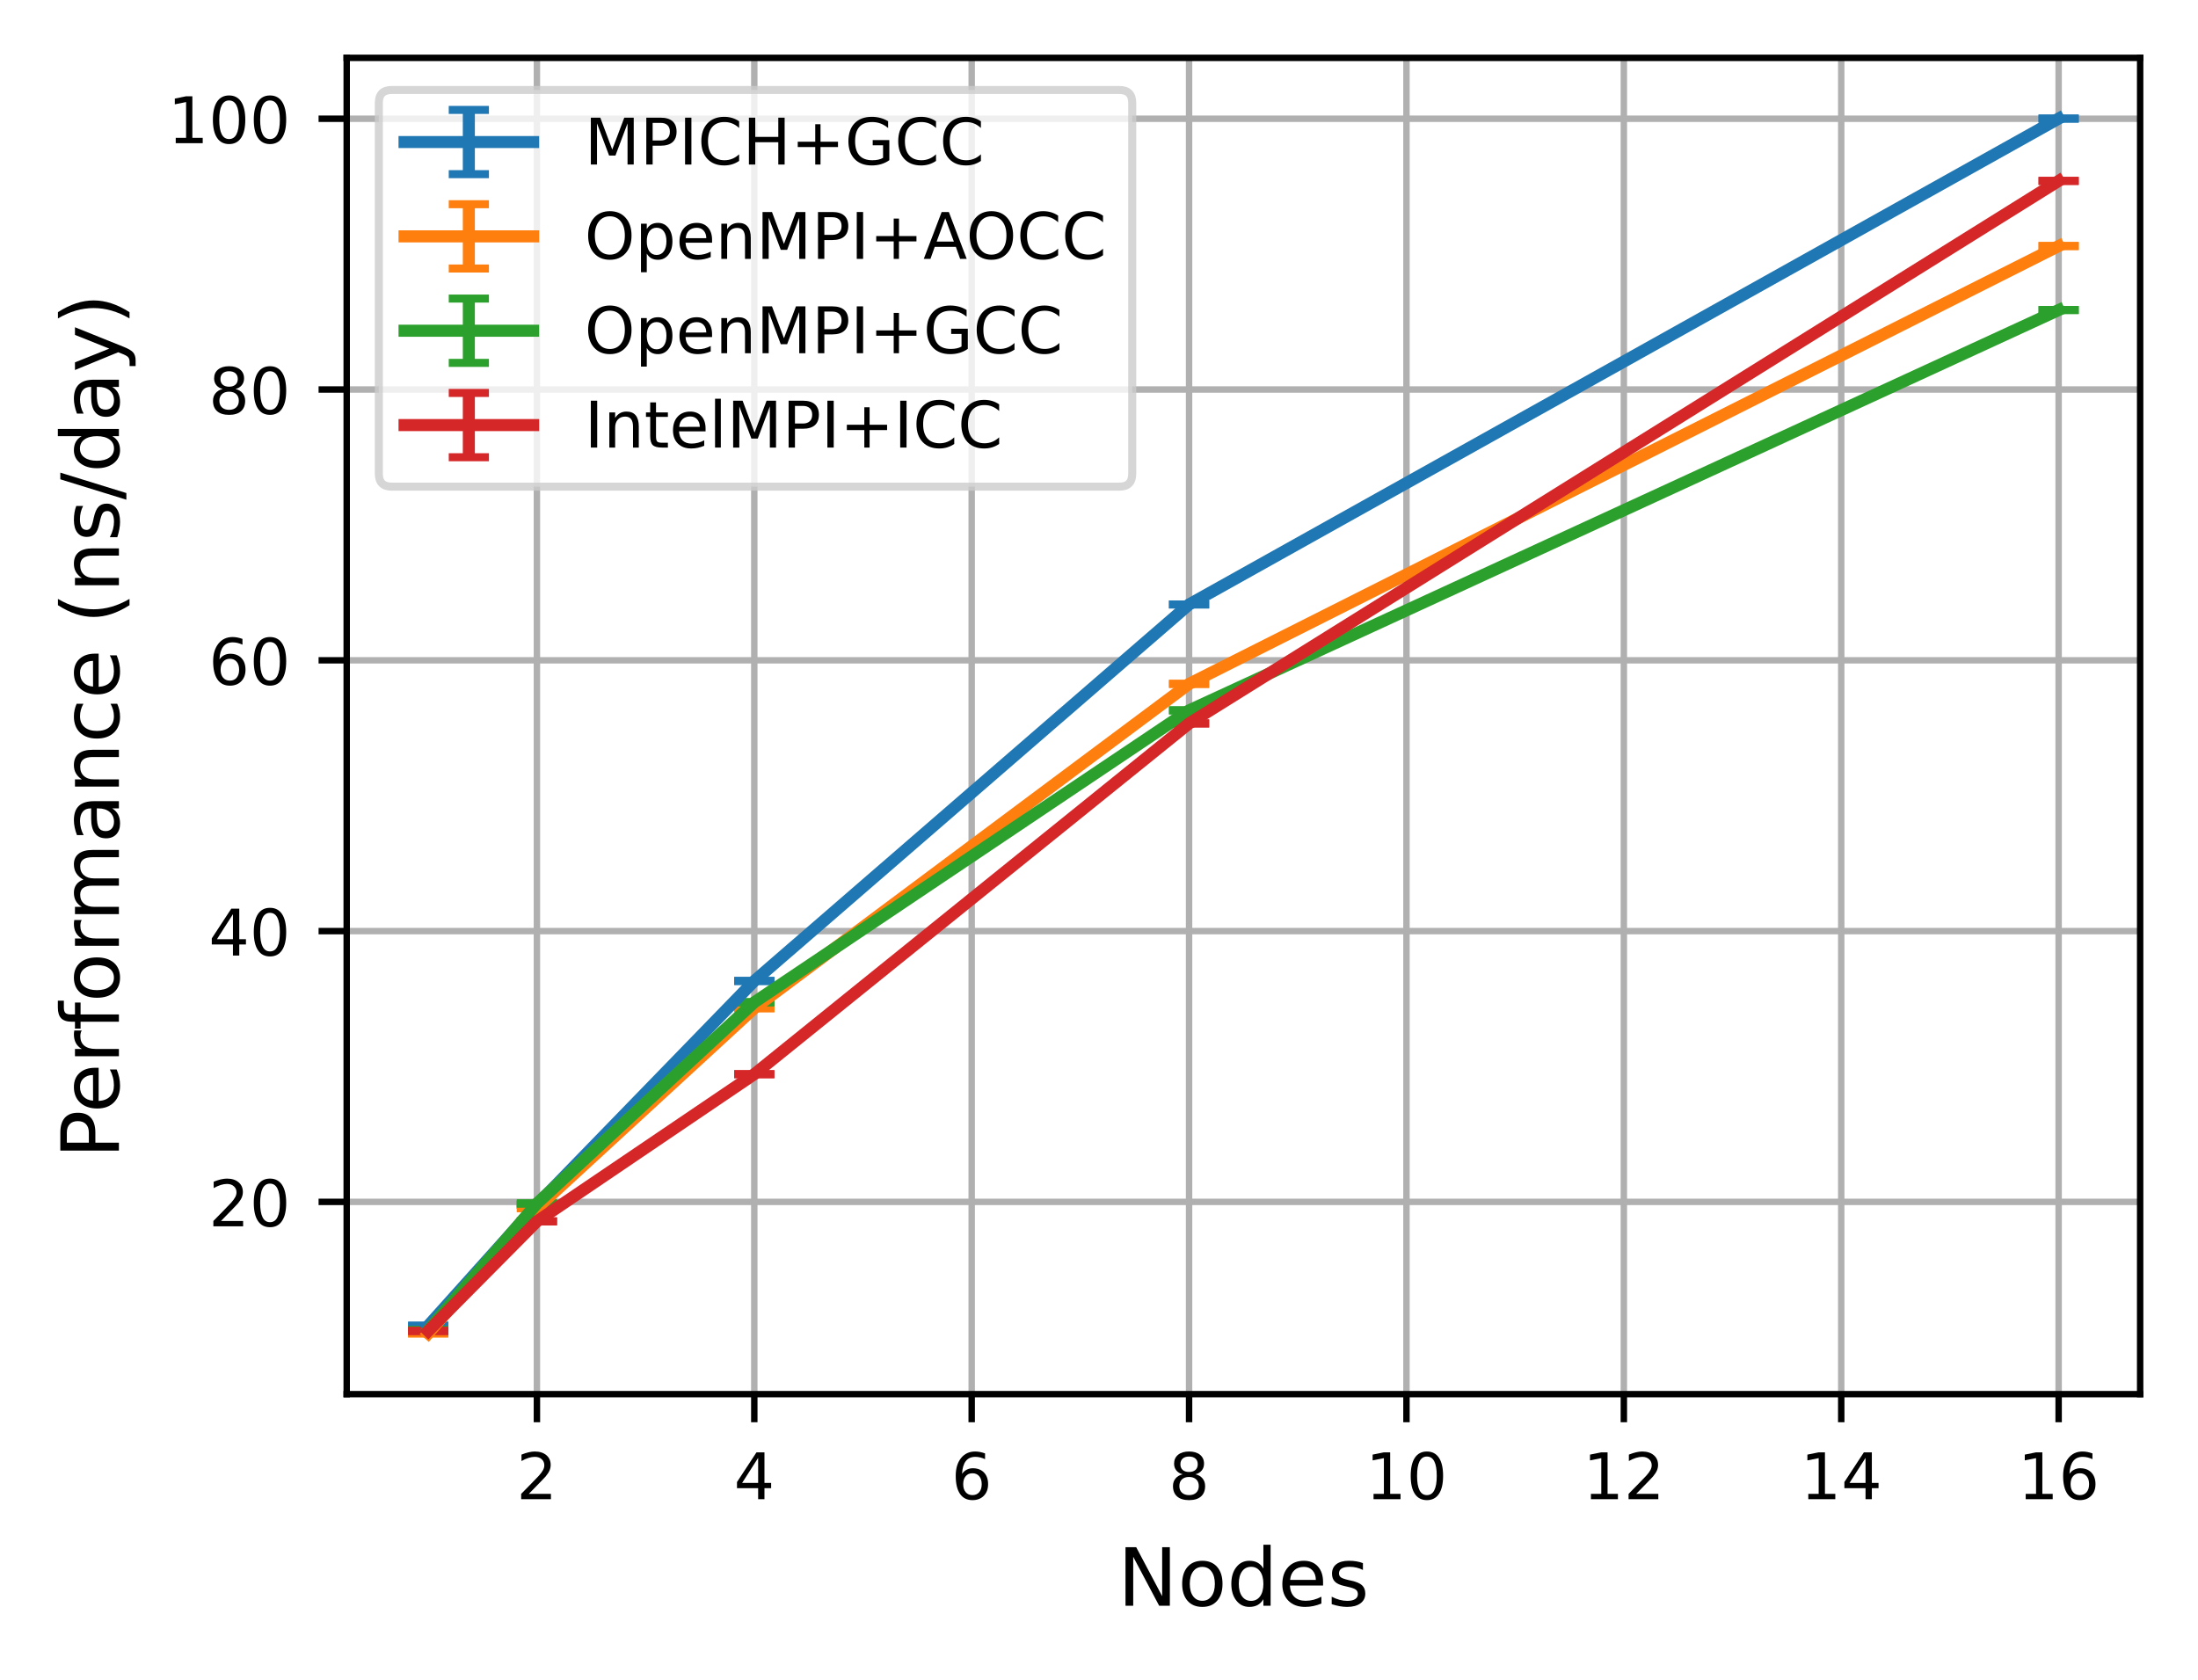 <?xml version="1.0" encoding="utf-8" standalone="no"?>
<!DOCTYPE svg PUBLIC "-//W3C//DTD SVG 1.1//EN"
  "http://www.w3.org/Graphics/SVG/1.1/DTD/svg11.dtd">
<!-- Created with matplotlib (https://matplotlib.org/) -->
<svg height="209.141pt" version="1.1" viewBox="0 0 273.548 209.141" width="273.548pt" xmlns="http://www.w3.org/2000/svg" xmlns:xlink="http://www.w3.org/1999/xlink">
 <defs>
  <style type="text/css">*{stroke-linecap:butt;stroke-linejoin:round;}</style>
 </defs>
 <g id="figure_1">
  <g id="patch_1">
   <path d="M 0 209.141 
L 273.548 209.141 
L 273.548 0 
L 0 0 
z
" style="fill:#ffffff;"/>
  </g>
  <g id="axes_1">
   <g id="patch_2">
    <path d="M 43.148 173.52 
L 266.348 173.52 
L 266.348 7.2 
L 43.148 7.2 
z
" style="fill:#ffffff;"/>
   </g>
   <g id="matplotlib.axis_1">
    <g id="xtick_1">
     <g id="line2d_1">
      <path clip-path="url(#p3951976fe2)" d="M 66.821 173.52 
L 66.821 7.2 
" style="fill:none;stroke:#b0b0b0;stroke-linecap:square;stroke-width:0.8;"/>
     </g>
     <g id="line2d_2">
      <defs>
       <path d="M 0 0 
L 0 3.5 
" id="m8cf466686b" style="stroke:#000000;stroke-width:0.8;"/>
      </defs>
      <g>
       <use style="stroke:#000000;stroke-width:0.8;" x="66.821" xlink:href="#m8cf466686b" y="173.52"/>
      </g>
     </g>
     <g id="text_1">
      <!-- 2 -->
      <g transform="translate(64.276 186.599)scale(0.08 -0.08)">
       <defs>
        <path d="M 19.188 8.297 
L 53.609 8.297 
L 53.609 0 
L 7.328 0 
L 7.328 8.297 
Q 12.938 14.109 22.625 23.891 
Q 32.328 33.688 34.812 36.531 
Q 39.547 41.844 41.422 45.531 
Q 43.312 49.219 43.312 52.781 
Q 43.312 58.594 39.234 62.25 
Q 35.156 65.922 28.609 65.922 
Q 23.969 65.922 18.812 64.312 
Q 13.672 62.703 7.812 59.422 
L 7.812 69.391 
Q 13.766 71.781 18.938 73 
Q 24.125 74.219 28.422 74.219 
Q 39.75 74.219 46.484 68.547 
Q 53.219 62.891 53.219 53.422 
Q 53.219 48.922 51.531 44.891 
Q 49.859 40.875 45.406 35.406 
Q 44.188 33.984 37.641 27.219 
Q 31.109 20.453 19.188 8.297 
z
" id="DejaVuSans-50"/>
       </defs>
       <use xlink:href="#DejaVuSans-50"/>
      </g>
     </g>
    </g>
    <g id="xtick_2">
     <g id="line2d_3">
      <path clip-path="url(#p3951976fe2)" d="M 93.875 173.52 
L 93.875 7.2 
" style="fill:none;stroke:#b0b0b0;stroke-linecap:square;stroke-width:0.8;"/>
     </g>
     <g id="line2d_4">
      <g>
       <use style="stroke:#000000;stroke-width:0.8;" x="93.875" xlink:href="#m8cf466686b" y="173.52"/>
      </g>
     </g>
     <g id="text_2">
      <!-- 4 -->
      <g transform="translate(91.33 186.599)scale(0.08 -0.08)">
       <defs>
        <path d="M 37.797 64.312 
L 12.891 25.391 
L 37.797 25.391 
z
M 35.203 72.906 
L 47.609 72.906 
L 47.609 25.391 
L 58.016 25.391 
L 58.016 17.188 
L 47.609 17.188 
L 47.609 0 
L 37.797 0 
L 37.797 17.188 
L 4.891 17.188 
L 4.891 26.703 
z
" id="DejaVuSans-52"/>
       </defs>
       <use xlink:href="#DejaVuSans-52"/>
      </g>
     </g>
    </g>
    <g id="xtick_3">
     <g id="line2d_5">
      <path clip-path="url(#p3951976fe2)" d="M 120.93 173.52 
L 120.93 7.2 
" style="fill:none;stroke:#b0b0b0;stroke-linecap:square;stroke-width:0.8;"/>
     </g>
     <g id="line2d_6">
      <g>
       <use style="stroke:#000000;stroke-width:0.8;" x="120.93" xlink:href="#m8cf466686b" y="173.52"/>
      </g>
     </g>
     <g id="text_3">
      <!-- 6 -->
      <g transform="translate(118.385 186.599)scale(0.08 -0.08)">
       <defs>
        <path d="M 33.016 40.375 
Q 26.375 40.375 22.484 35.828 
Q 18.609 31.297 18.609 23.391 
Q 18.609 15.531 22.484 10.953 
Q 26.375 6.391 33.016 6.391 
Q 39.656 6.391 43.531 10.953 
Q 47.406 15.531 47.406 23.391 
Q 47.406 31.297 43.531 35.828 
Q 39.656 40.375 33.016 40.375 
z
M 52.594 71.297 
L 52.594 62.312 
Q 48.875 64.062 45.094 64.984 
Q 41.312 65.922 37.594 65.922 
Q 27.828 65.922 22.672 59.328 
Q 17.531 52.734 16.797 39.406 
Q 19.672 43.656 24.016 45.922 
Q 28.375 48.188 33.594 48.188 
Q 44.578 48.188 50.953 41.516 
Q 57.328 34.859 57.328 23.391 
Q 57.328 12.156 50.688 5.359 
Q 44.047 -1.422 33.016 -1.422 
Q 20.359 -1.422 13.672 8.266 
Q 6.984 17.969 6.984 36.375 
Q 6.984 53.656 15.188 63.938 
Q 23.391 74.219 37.203 74.219 
Q 40.922 74.219 44.703 73.484 
Q 48.484 72.75 52.594 71.297 
z
" id="DejaVuSans-54"/>
       </defs>
       <use xlink:href="#DejaVuSans-54"/>
      </g>
     </g>
    </g>
    <g id="xtick_4">
     <g id="line2d_7">
      <path clip-path="url(#p3951976fe2)" d="M 147.984 173.52 
L 147.984 7.2 
" style="fill:none;stroke:#b0b0b0;stroke-linecap:square;stroke-width:0.8;"/>
     </g>
     <g id="line2d_8">
      <g>
       <use style="stroke:#000000;stroke-width:0.8;" x="147.984" xlink:href="#m8cf466686b" y="173.52"/>
      </g>
     </g>
     <g id="text_4">
      <!-- 8 -->
      <g transform="translate(145.439 186.599)scale(0.08 -0.08)">
       <defs>
        <path d="M 31.781 34.625 
Q 24.75 34.625 20.719 30.859 
Q 16.703 27.094 16.703 20.516 
Q 16.703 13.922 20.719 10.156 
Q 24.75 6.391 31.781 6.391 
Q 38.812 6.391 42.859 10.172 
Q 46.922 13.969 46.922 20.516 
Q 46.922 27.094 42.891 30.859 
Q 38.875 34.625 31.781 34.625 
z
M 21.922 38.812 
Q 15.578 40.375 12.031 44.719 
Q 8.5 49.078 8.5 55.328 
Q 8.5 64.062 14.719 69.141 
Q 20.953 74.219 31.781 74.219 
Q 42.672 74.219 48.875 69.141 
Q 55.078 64.062 55.078 55.328 
Q 55.078 49.078 51.531 44.719 
Q 48 40.375 41.703 38.812 
Q 48.828 37.156 52.797 32.312 
Q 56.781 27.484 56.781 20.516 
Q 56.781 9.906 50.312 4.234 
Q 43.844 -1.422 31.781 -1.422 
Q 19.734 -1.422 13.25 4.234 
Q 6.781 9.906 6.781 20.516 
Q 6.781 27.484 10.781 32.312 
Q 14.797 37.156 21.922 38.812 
z
M 18.312 54.391 
Q 18.312 48.734 21.844 45.562 
Q 25.391 42.391 31.781 42.391 
Q 38.141 42.391 41.719 45.562 
Q 45.312 48.734 45.312 54.391 
Q 45.312 60.062 41.719 63.234 
Q 38.141 66.406 31.781 66.406 
Q 25.391 66.406 21.844 63.234 
Q 18.312 60.062 18.312 54.391 
z
" id="DejaVuSans-56"/>
       </defs>
       <use xlink:href="#DejaVuSans-56"/>
      </g>
     </g>
    </g>
    <g id="xtick_5">
     <g id="line2d_9">
      <path clip-path="url(#p3951976fe2)" d="M 175.039 173.52 
L 175.039 7.2 
" style="fill:none;stroke:#b0b0b0;stroke-linecap:square;stroke-width:0.8;"/>
     </g>
     <g id="line2d_10">
      <g>
       <use style="stroke:#000000;stroke-width:0.8;" x="175.039" xlink:href="#m8cf466686b" y="173.52"/>
      </g>
     </g>
     <g id="text_5">
      <!-- 10 -->
      <g transform="translate(169.949 186.599)scale(0.08 -0.08)">
       <defs>
        <path d="M 12.406 8.297 
L 28.516 8.297 
L 28.516 63.922 
L 10.984 60.406 
L 10.984 69.391 
L 28.422 72.906 
L 38.281 72.906 
L 38.281 8.297 
L 54.391 8.297 
L 54.391 0 
L 12.406 0 
z
" id="DejaVuSans-49"/>
        <path d="M 31.781 66.406 
Q 24.172 66.406 20.328 58.906 
Q 16.5 51.422 16.5 36.375 
Q 16.5 21.391 20.328 13.891 
Q 24.172 6.391 31.781 6.391 
Q 39.453 6.391 43.281 13.891 
Q 47.125 21.391 47.125 36.375 
Q 47.125 51.422 43.281 58.906 
Q 39.453 66.406 31.781 66.406 
z
M 31.781 74.219 
Q 44.047 74.219 50.516 64.516 
Q 56.984 54.828 56.984 36.375 
Q 56.984 17.969 50.516 8.266 
Q 44.047 -1.422 31.781 -1.422 
Q 19.531 -1.422 13.062 8.266 
Q 6.594 17.969 6.594 36.375 
Q 6.594 54.828 13.062 64.516 
Q 19.531 74.219 31.781 74.219 
z
" id="DejaVuSans-48"/>
       </defs>
       <use xlink:href="#DejaVuSans-49"/>
       <use x="63.623" xlink:href="#DejaVuSans-48"/>
      </g>
     </g>
    </g>
    <g id="xtick_6">
     <g id="line2d_11">
      <path clip-path="url(#p3951976fe2)" d="M 202.094 173.52 
L 202.094 7.2 
" style="fill:none;stroke:#b0b0b0;stroke-linecap:square;stroke-width:0.8;"/>
     </g>
     <g id="line2d_12">
      <g>
       <use style="stroke:#000000;stroke-width:0.8;" x="202.094" xlink:href="#m8cf466686b" y="173.52"/>
      </g>
     </g>
     <g id="text_6">
      <!-- 12 -->
      <g transform="translate(197.004 186.599)scale(0.08 -0.08)">
       <use xlink:href="#DejaVuSans-49"/>
       <use x="63.623" xlink:href="#DejaVuSans-50"/>
      </g>
     </g>
    </g>
    <g id="xtick_7">
     <g id="line2d_13">
      <path clip-path="url(#p3951976fe2)" d="M 229.148 173.52 
L 229.148 7.2 
" style="fill:none;stroke:#b0b0b0;stroke-linecap:square;stroke-width:0.8;"/>
     </g>
     <g id="line2d_14">
      <g>
       <use style="stroke:#000000;stroke-width:0.8;" x="229.148" xlink:href="#m8cf466686b" y="173.52"/>
      </g>
     </g>
     <g id="text_7">
      <!-- 14 -->
      <g transform="translate(224.058 186.599)scale(0.08 -0.08)">
       <use xlink:href="#DejaVuSans-49"/>
       <use x="63.623" xlink:href="#DejaVuSans-52"/>
      </g>
     </g>
    </g>
    <g id="xtick_8">
     <g id="line2d_15">
      <path clip-path="url(#p3951976fe2)" d="M 256.203 173.52 
L 256.203 7.2 
" style="fill:none;stroke:#b0b0b0;stroke-linecap:square;stroke-width:0.8;"/>
     </g>
     <g id="line2d_16">
      <g>
       <use style="stroke:#000000;stroke-width:0.8;" x="256.203" xlink:href="#m8cf466686b" y="173.52"/>
      </g>
     </g>
     <g id="text_8">
      <!-- 16 -->
      <g transform="translate(251.113 186.599)scale(0.08 -0.08)">
       <use xlink:href="#DejaVuSans-49"/>
       <use x="63.623" xlink:href="#DejaVuSans-54"/>
      </g>
     </g>
    </g>
    <g id="text_9">
     <!-- Nodes -->
     <g transform="translate(139.093 199.861)scale(0.1 -0.1)">
      <defs>
       <path d="M 9.812 72.906 
L 23.094 72.906 
L 55.422 11.922 
L 55.422 72.906 
L 64.984 72.906 
L 64.984 0 
L 51.703 0 
L 19.391 60.984 
L 19.391 0 
L 9.812 0 
z
" id="DejaVuSans-78"/>
       <path d="M 30.609 48.391 
Q 23.391 48.391 19.188 42.75 
Q 14.984 37.109 14.984 27.297 
Q 14.984 17.484 19.156 11.844 
Q 23.344 6.203 30.609 6.203 
Q 37.797 6.203 41.984 11.859 
Q 46.188 17.531 46.188 27.297 
Q 46.188 37.016 41.984 42.703 
Q 37.797 48.391 30.609 48.391 
z
M 30.609 56 
Q 42.328 56 49.016 48.375 
Q 55.719 40.766 55.719 27.297 
Q 55.719 13.875 49.016 6.219 
Q 42.328 -1.422 30.609 -1.422 
Q 18.844 -1.422 12.172 6.219 
Q 5.516 13.875 5.516 27.297 
Q 5.516 40.766 12.172 48.375 
Q 18.844 56 30.609 56 
z
" id="DejaVuSans-111"/>
       <path d="M 45.406 46.391 
L 45.406 75.984 
L 54.391 75.984 
L 54.391 0 
L 45.406 0 
L 45.406 8.203 
Q 42.578 3.328 38.25 0.953 
Q 33.938 -1.422 27.875 -1.422 
Q 17.969 -1.422 11.734 6.484 
Q 5.516 14.406 5.516 27.297 
Q 5.516 40.188 11.734 48.094 
Q 17.969 56 27.875 56 
Q 33.938 56 38.25 53.625 
Q 42.578 51.266 45.406 46.391 
z
M 14.797 27.297 
Q 14.797 17.391 18.875 11.75 
Q 22.953 6.109 30.078 6.109 
Q 37.203 6.109 41.297 11.75 
Q 45.406 17.391 45.406 27.297 
Q 45.406 37.203 41.297 42.844 
Q 37.203 48.484 30.078 48.484 
Q 22.953 48.484 18.875 42.844 
Q 14.797 37.203 14.797 27.297 
z
" id="DejaVuSans-100"/>
       <path d="M 56.203 29.594 
L 56.203 25.203 
L 14.891 25.203 
Q 15.484 15.922 20.484 11.062 
Q 25.484 6.203 34.422 6.203 
Q 39.594 6.203 44.453 7.469 
Q 49.312 8.734 54.109 11.281 
L 54.109 2.781 
Q 49.266 0.734 44.188 -0.344 
Q 39.109 -1.422 33.891 -1.422 
Q 20.797 -1.422 13.156 6.188 
Q 5.516 13.812 5.516 26.812 
Q 5.516 40.234 12.766 48.109 
Q 20.016 56 32.328 56 
Q 43.359 56 49.781 48.891 
Q 56.203 41.797 56.203 29.594 
z
M 47.219 32.234 
Q 47.125 39.594 43.094 43.984 
Q 39.062 48.391 32.422 48.391 
Q 24.906 48.391 20.391 44.141 
Q 15.875 39.891 15.188 32.172 
z
" id="DejaVuSans-101"/>
       <path d="M 44.281 53.078 
L 44.281 44.578 
Q 40.484 46.531 36.375 47.5 
Q 32.281 48.484 27.875 48.484 
Q 21.188 48.484 17.844 46.438 
Q 14.5 44.391 14.5 40.281 
Q 14.5 37.156 16.891 35.375 
Q 19.281 33.594 26.516 31.984 
L 29.594 31.297 
Q 39.156 29.25 43.188 25.516 
Q 47.219 21.781 47.219 15.094 
Q 47.219 7.469 41.188 3.016 
Q 35.156 -1.422 24.609 -1.422 
Q 20.219 -1.422 15.453 -0.562 
Q 10.688 0.297 5.422 2 
L 5.422 11.281 
Q 10.406 8.688 15.234 7.391 
Q 20.062 6.109 24.812 6.109 
Q 31.156 6.109 34.562 8.281 
Q 37.984 10.453 37.984 14.406 
Q 37.984 18.062 35.516 20.016 
Q 33.062 21.969 24.703 23.781 
L 21.578 24.516 
Q 13.234 26.266 9.516 29.906 
Q 5.812 33.547 5.812 39.891 
Q 5.812 47.609 11.281 51.797 
Q 16.75 56 26.812 56 
Q 31.781 56 36.172 55.266 
Q 40.578 54.547 44.281 53.078 
z
" id="DejaVuSans-115"/>
      </defs>
      <use xlink:href="#DejaVuSans-78"/>
      <use x="74.805" xlink:href="#DejaVuSans-111"/>
      <use x="135.986" xlink:href="#DejaVuSans-100"/>
      <use x="199.463" xlink:href="#DejaVuSans-101"/>
      <use x="260.986" xlink:href="#DejaVuSans-115"/>
     </g>
    </g>
   </g>
   <g id="matplotlib.axis_2">
    <g id="ytick_1">
     <g id="line2d_17">
      <path clip-path="url(#p3951976fe2)" d="M 43.148 149.592 
L 266.348 149.592 
" style="fill:none;stroke:#b0b0b0;stroke-linecap:square;stroke-width:0.8;"/>
     </g>
     <g id="line2d_18">
      <defs>
       <path d="M 0 0 
L -3.5 0 
" id="mccbcdda0a6" style="stroke:#000000;stroke-width:0.8;"/>
      </defs>
      <g>
       <use style="stroke:#000000;stroke-width:0.8;" x="43.148" xlink:href="#mccbcdda0a6" y="149.592"/>
      </g>
     </g>
     <g id="text_10">
      <!-- 20 -->
      <g transform="translate(25.968 152.631)scale(0.08 -0.08)">
       <use xlink:href="#DejaVuSans-50"/>
       <use x="63.623" xlink:href="#DejaVuSans-48"/>
      </g>
     </g>
    </g>
    <g id="ytick_2">
     <g id="line2d_19">
      <path clip-path="url(#p3951976fe2)" d="M 43.148 115.889 
L 266.348 115.889 
" style="fill:none;stroke:#b0b0b0;stroke-linecap:square;stroke-width:0.8;"/>
     </g>
     <g id="line2d_20">
      <g>
       <use style="stroke:#000000;stroke-width:0.8;" x="43.148" xlink:href="#mccbcdda0a6" y="115.889"/>
      </g>
     </g>
     <g id="text_11">
      <!-- 40 -->
      <g transform="translate(25.968 118.928)scale(0.08 -0.08)">
       <use xlink:href="#DejaVuSans-52"/>
       <use x="63.623" xlink:href="#DejaVuSans-48"/>
      </g>
     </g>
    </g>
    <g id="ytick_3">
     <g id="line2d_21">
      <path clip-path="url(#p3951976fe2)" d="M 43.148 82.185 
L 266.348 82.185 
" style="fill:none;stroke:#b0b0b0;stroke-linecap:square;stroke-width:0.8;"/>
     </g>
     <g id="line2d_22">
      <g>
       <use style="stroke:#000000;stroke-width:0.8;" x="43.148" xlink:href="#mccbcdda0a6" y="82.185"/>
      </g>
     </g>
     <g id="text_12">
      <!-- 60 -->
      <g transform="translate(25.968 85.225)scale(0.08 -0.08)">
       <use xlink:href="#DejaVuSans-54"/>
       <use x="63.623" xlink:href="#DejaVuSans-48"/>
      </g>
     </g>
    </g>
    <g id="ytick_4">
     <g id="line2d_23">
      <path clip-path="url(#p3951976fe2)" d="M 43.148 48.482 
L 266.348 48.482 
" style="fill:none;stroke:#b0b0b0;stroke-linecap:square;stroke-width:0.8;"/>
     </g>
     <g id="line2d_24">
      <g>
       <use style="stroke:#000000;stroke-width:0.8;" x="43.148" xlink:href="#mccbcdda0a6" y="48.482"/>
      </g>
     </g>
     <g id="text_13">
      <!-- 80 -->
      <g transform="translate(25.968 51.521)scale(0.08 -0.08)">
       <use xlink:href="#DejaVuSans-56"/>
       <use x="63.623" xlink:href="#DejaVuSans-48"/>
      </g>
     </g>
    </g>
    <g id="ytick_5">
     <g id="line2d_25">
      <path clip-path="url(#p3951976fe2)" d="M 43.148 14.779 
L 266.348 14.779 
" style="fill:none;stroke:#b0b0b0;stroke-linecap:square;stroke-width:0.8;"/>
     </g>
     <g id="line2d_26">
      <g>
       <use style="stroke:#000000;stroke-width:0.8;" x="43.148" xlink:href="#mccbcdda0a6" y="14.779"/>
      </g>
     </g>
     <g id="text_14">
      <!-- 100 -->
      <g transform="translate(20.878 17.818)scale(0.08 -0.08)">
       <use xlink:href="#DejaVuSans-49"/>
       <use x="63.623" xlink:href="#DejaVuSans-48"/>
       <use x="127.246" xlink:href="#DejaVuSans-48"/>
      </g>
     </g>
    </g>
    <g id="text_15">
     <!-- Performance (ns/day) -->
     <g transform="translate(14.798 144.188)rotate(-90)scale(0.1 -0.1)">
      <defs>
       <path d="M 19.672 64.797 
L 19.672 37.406 
L 32.078 37.406 
Q 38.969 37.406 42.719 40.969 
Q 46.484 44.531 46.484 51.125 
Q 46.484 57.672 42.719 61.234 
Q 38.969 64.797 32.078 64.797 
z
M 9.812 72.906 
L 32.078 72.906 
Q 44.344 72.906 50.609 67.359 
Q 56.891 61.812 56.891 51.125 
Q 56.891 40.328 50.609 34.812 
Q 44.344 29.297 32.078 29.297 
L 19.672 29.297 
L 19.672 0 
L 9.812 0 
z
" id="DejaVuSans-80"/>
       <path d="M 41.109 46.297 
Q 39.594 47.172 37.812 47.578 
Q 36.031 48 33.891 48 
Q 26.266 48 22.188 43.047 
Q 18.109 38.094 18.109 28.812 
L 18.109 0 
L 9.078 0 
L 9.078 54.688 
L 18.109 54.688 
L 18.109 46.188 
Q 20.953 51.172 25.484 53.578 
Q 30.031 56 36.531 56 
Q 37.453 56 38.578 55.875 
Q 39.703 55.766 41.062 55.516 
z
" id="DejaVuSans-114"/>
       <path d="M 37.109 75.984 
L 37.109 68.5 
L 28.516 68.5 
Q 23.688 68.5 21.797 66.547 
Q 19.922 64.594 19.922 59.516 
L 19.922 54.688 
L 34.719 54.688 
L 34.719 47.703 
L 19.922 47.703 
L 19.922 0 
L 10.891 0 
L 10.891 47.703 
L 2.297 47.703 
L 2.297 54.688 
L 10.891 54.688 
L 10.891 58.5 
Q 10.891 67.625 15.141 71.797 
Q 19.391 75.984 28.609 75.984 
z
" id="DejaVuSans-102"/>
       <path d="M 52 44.188 
Q 55.375 50.25 60.062 53.125 
Q 64.75 56 71.094 56 
Q 79.641 56 84.281 50.016 
Q 88.922 44.047 88.922 33.016 
L 88.922 0 
L 79.891 0 
L 79.891 32.719 
Q 79.891 40.578 77.094 44.375 
Q 74.312 48.188 68.609 48.188 
Q 61.625 48.188 57.562 43.547 
Q 53.516 38.922 53.516 30.906 
L 53.516 0 
L 44.484 0 
L 44.484 32.719 
Q 44.484 40.625 41.703 44.406 
Q 38.922 48.188 33.109 48.188 
Q 26.219 48.188 22.156 43.531 
Q 18.109 38.875 18.109 30.906 
L 18.109 0 
L 9.078 0 
L 9.078 54.688 
L 18.109 54.688 
L 18.109 46.188 
Q 21.188 51.219 25.484 53.609 
Q 29.781 56 35.688 56 
Q 41.656 56 45.828 52.969 
Q 50 49.953 52 44.188 
z
" id="DejaVuSans-109"/>
       <path d="M 34.281 27.484 
Q 23.391 27.484 19.188 25 
Q 14.984 22.516 14.984 16.5 
Q 14.984 11.719 18.141 8.906 
Q 21.297 6.109 26.703 6.109 
Q 34.188 6.109 38.703 11.406 
Q 43.219 16.703 43.219 25.484 
L 43.219 27.484 
z
M 52.203 31.203 
L 52.203 0 
L 43.219 0 
L 43.219 8.297 
Q 40.141 3.328 35.547 0.953 
Q 30.953 -1.422 24.312 -1.422 
Q 15.922 -1.422 10.953 3.297 
Q 6 8.016 6 15.922 
Q 6 25.141 12.172 29.828 
Q 18.359 34.516 30.609 34.516 
L 43.219 34.516 
L 43.219 35.406 
Q 43.219 41.609 39.141 45 
Q 35.062 48.391 27.688 48.391 
Q 23 48.391 18.547 47.266 
Q 14.109 46.141 10.016 43.891 
L 10.016 52.203 
Q 14.938 54.109 19.578 55.047 
Q 24.219 56 28.609 56 
Q 40.484 56 46.344 49.844 
Q 52.203 43.703 52.203 31.203 
z
" id="DejaVuSans-97"/>
       <path d="M 54.891 33.016 
L 54.891 0 
L 45.906 0 
L 45.906 32.719 
Q 45.906 40.484 42.875 44.328 
Q 39.844 48.188 33.797 48.188 
Q 26.516 48.188 22.312 43.547 
Q 18.109 38.922 18.109 30.906 
L 18.109 0 
L 9.078 0 
L 9.078 54.688 
L 18.109 54.688 
L 18.109 46.188 
Q 21.344 51.125 25.703 53.562 
Q 30.078 56 35.797 56 
Q 45.219 56 50.047 50.172 
Q 54.891 44.344 54.891 33.016 
z
" id="DejaVuSans-110"/>
       <path d="M 48.781 52.594 
L 48.781 44.188 
Q 44.969 46.297 41.141 47.344 
Q 37.312 48.391 33.406 48.391 
Q 24.656 48.391 19.812 42.844 
Q 14.984 37.312 14.984 27.297 
Q 14.984 17.281 19.812 11.734 
Q 24.656 6.203 33.406 6.203 
Q 37.312 6.203 41.141 7.25 
Q 44.969 8.297 48.781 10.406 
L 48.781 2.094 
Q 45.016 0.344 40.984 -0.531 
Q 36.969 -1.422 32.422 -1.422 
Q 20.062 -1.422 12.781 6.344 
Q 5.516 14.109 5.516 27.297 
Q 5.516 40.672 12.859 48.328 
Q 20.219 56 33.016 56 
Q 37.156 56 41.109 55.141 
Q 45.062 54.297 48.781 52.594 
z
" id="DejaVuSans-99"/>
       <path id="DejaVuSans-32"/>
       <path d="M 31 75.875 
Q 24.469 64.656 21.281 53.656 
Q 18.109 42.672 18.109 31.391 
Q 18.109 20.125 21.312 9.062 
Q 24.516 -2 31 -13.188 
L 23.188 -13.188 
Q 15.875 -1.703 12.234 9.375 
Q 8.594 20.453 8.594 31.391 
Q 8.594 42.281 12.203 53.312 
Q 15.828 64.359 23.188 75.875 
z
" id="DejaVuSans-40"/>
       <path d="M 25.391 72.906 
L 33.688 72.906 
L 8.297 -9.281 
L 0 -9.281 
z
" id="DejaVuSans-47"/>
       <path d="M 32.172 -5.078 
Q 28.375 -14.844 24.75 -17.812 
Q 21.141 -20.797 15.094 -20.797 
L 7.906 -20.797 
L 7.906 -13.281 
L 13.188 -13.281 
Q 16.891 -13.281 18.938 -11.516 
Q 21 -9.766 23.484 -3.219 
L 25.094 0.875 
L 2.984 54.688 
L 12.5 54.688 
L 29.594 11.922 
L 46.688 54.688 
L 56.203 54.688 
z
" id="DejaVuSans-121"/>
       <path d="M 8.016 75.875 
L 15.828 75.875 
Q 23.141 64.359 26.781 53.312 
Q 30.422 42.281 30.422 31.391 
Q 30.422 20.453 26.781 9.375 
Q 23.141 -1.703 15.828 -13.188 
L 8.016 -13.188 
Q 14.5 -2 17.703 9.062 
Q 20.906 20.125 20.906 31.391 
Q 20.906 42.672 17.703 53.656 
Q 14.5 64.656 8.016 75.875 
z
" id="DejaVuSans-41"/>
      </defs>
      <use xlink:href="#DejaVuSans-80"/>
      <use x="56.678" xlink:href="#DejaVuSans-101"/>
      <use x="118.201" xlink:href="#DejaVuSans-114"/>
      <use x="159.314" xlink:href="#DejaVuSans-102"/>
      <use x="194.52" xlink:href="#DejaVuSans-111"/>
      <use x="255.701" xlink:href="#DejaVuSans-114"/>
      <use x="295.064" xlink:href="#DejaVuSans-109"/>
      <use x="392.477" xlink:href="#DejaVuSans-97"/>
      <use x="453.756" xlink:href="#DejaVuSans-110"/>
      <use x="517.135" xlink:href="#DejaVuSans-99"/>
      <use x="572.115" xlink:href="#DejaVuSans-101"/>
      <use x="633.639" xlink:href="#DejaVuSans-32"/>
      <use x="665.426" xlink:href="#DejaVuSans-40"/>
      <use x="704.439" xlink:href="#DejaVuSans-110"/>
      <use x="767.818" xlink:href="#DejaVuSans-115"/>
      <use x="819.918" xlink:href="#DejaVuSans-47"/>
      <use x="853.609" xlink:href="#DejaVuSans-100"/>
      <use x="917.086" xlink:href="#DejaVuSans-97"/>
      <use x="978.365" xlink:href="#DejaVuSans-121"/>
      <use x="1037.545" xlink:href="#DejaVuSans-41"/>
     </g>
    </g>
   </g>
   <g id="LineCollection_1">
    <path clip-path="url(#p3951976fe2)" d="M 53.294 165.006 
L 53.294 165.006 
" style="fill:none;stroke:#1f77b4;stroke-width:1.5;"/>
    <path clip-path="url(#p3951976fe2)" d="M 66.821 149.949 
L 66.821 149.949 
" style="fill:none;stroke:#1f77b4;stroke-width:1.5;"/>
    <path clip-path="url(#p3951976fe2)" d="M 93.875 122.093 
L 93.875 122.093 
" style="fill:none;stroke:#1f77b4;stroke-width:1.5;"/>
    <path clip-path="url(#p3951976fe2)" d="M 147.984 75.234 
L 147.984 75.234 
" style="fill:none;stroke:#1f77b4;stroke-width:1.5;"/>
    <path clip-path="url(#p3951976fe2)" d="M 256.203 14.76 
L 256.203 14.76 
" style="fill:none;stroke:#1f77b4;stroke-width:1.5;"/>
   </g>
   <g id="LineCollection_2">
    <path clip-path="url(#p3951976fe2)" d="M 53.294 165.96 
L 53.294 165.96 
" style="fill:none;stroke:#ff7f0e;stroke-width:1.5;"/>
    <path clip-path="url(#p3951976fe2)" d="M 66.821 150.365 
L 66.821 150.365 
" style="fill:none;stroke:#ff7f0e;stroke-width:1.5;"/>
    <path clip-path="url(#p3951976fe2)" d="M 93.875 125.482 
L 93.875 125.482 
" style="fill:none;stroke:#ff7f0e;stroke-width:1.5;"/>
    <path clip-path="url(#p3951976fe2)" d="M 147.984 85.119 
L 147.984 85.119 
" style="fill:none;stroke:#ff7f0e;stroke-width:1.5;"/>
    <path clip-path="url(#p3951976fe2)" d="M 256.203 30.621 
L 256.203 30.621 
" style="fill:none;stroke:#ff7f0e;stroke-width:1.5;"/>
   </g>
   <g id="LineCollection_3">
    <path clip-path="url(#p3951976fe2)" d="M 53.294 165.551 
L 53.294 165.551 
" style="fill:none;stroke:#2ca02c;stroke-width:1.5;"/>
    <path clip-path="url(#p3951976fe2)" d="M 66.821 149.789 
L 66.821 149.789 
" style="fill:none;stroke:#2ca02c;stroke-width:1.5;"/>
    <path clip-path="url(#p3951976fe2)" d="M 93.875 124.742 
L 93.875 124.742 
" style="fill:none;stroke:#2ca02c;stroke-width:1.5;"/>
    <path clip-path="url(#p3951976fe2)" d="M 147.984 88.417 
L 147.984 88.417 
" style="fill:none;stroke:#2ca02c;stroke-width:1.5;"/>
    <path clip-path="url(#p3951976fe2)" d="M 256.203 38.588 
L 256.203 38.588 
" style="fill:none;stroke:#2ca02c;stroke-width:1.5;"/>
   </g>
   <g id="LineCollection_4">
    <path clip-path="url(#p3951976fe2)" d="M 53.294 165.657 
L 53.294 165.657 
" style="fill:none;stroke:#d62728;stroke-width:1.5;"/>
    <path clip-path="url(#p3951976fe2)" d="M 66.821 152.017 
L 66.821 152.017 
" style="fill:none;stroke:#d62728;stroke-width:1.5;"/>
    <path clip-path="url(#p3951976fe2)" d="M 93.875 133.696 
L 93.875 133.696 
" style="fill:none;stroke:#d62728;stroke-width:1.5;"/>
    <path clip-path="url(#p3951976fe2)" d="M 147.984 90.043 
L 147.984 90.043 
" style="fill:none;stroke:#d62728;stroke-width:1.5;"/>
    <path clip-path="url(#p3951976fe2)" d="M 256.203 22.517 
L 256.203 22.517 
" style="fill:none;stroke:#d62728;stroke-width:1.5;"/>
   </g>
   <g id="line2d_27">
    <defs>
     <path d="M 2.5 0 
L -2.5 -0 
" id="m322d822936" style="stroke:#1f77b4;"/>
    </defs>
    <g clip-path="url(#p3951976fe2)">
     <use style="fill:#1f77b4;stroke:#1f77b4;" x="53.294" xlink:href="#m322d822936" y="165.006"/>
     <use style="fill:#1f77b4;stroke:#1f77b4;" x="66.821" xlink:href="#m322d822936" y="149.949"/>
     <use style="fill:#1f77b4;stroke:#1f77b4;" x="93.875" xlink:href="#m322d822936" y="122.093"/>
     <use style="fill:#1f77b4;stroke:#1f77b4;" x="147.984" xlink:href="#m322d822936" y="75.234"/>
     <use style="fill:#1f77b4;stroke:#1f77b4;" x="256.203" xlink:href="#m322d822936" y="14.76"/>
    </g>
   </g>
   <g id="line2d_28">
    <g clip-path="url(#p3951976fe2)">
     <use style="fill:#1f77b4;stroke:#1f77b4;" x="53.294" xlink:href="#m322d822936" y="165.006"/>
     <use style="fill:#1f77b4;stroke:#1f77b4;" x="66.821" xlink:href="#m322d822936" y="149.949"/>
     <use style="fill:#1f77b4;stroke:#1f77b4;" x="93.875" xlink:href="#m322d822936" y="122.093"/>
     <use style="fill:#1f77b4;stroke:#1f77b4;" x="147.984" xlink:href="#m322d822936" y="75.234"/>
     <use style="fill:#1f77b4;stroke:#1f77b4;" x="256.203" xlink:href="#m322d822936" y="14.76"/>
    </g>
   </g>
   <g id="line2d_29">
    <defs>
     <path d="M 2.5 0 
L -2.5 -0 
" id="mb3477f4949" style="stroke:#ff7f0e;"/>
    </defs>
    <g clip-path="url(#p3951976fe2)">
     <use style="fill:#ff7f0e;stroke:#ff7f0e;" x="53.294" xlink:href="#mb3477f4949" y="165.96"/>
     <use style="fill:#ff7f0e;stroke:#ff7f0e;" x="66.821" xlink:href="#mb3477f4949" y="150.365"/>
     <use style="fill:#ff7f0e;stroke:#ff7f0e;" x="93.875" xlink:href="#mb3477f4949" y="125.482"/>
     <use style="fill:#ff7f0e;stroke:#ff7f0e;" x="147.984" xlink:href="#mb3477f4949" y="85.119"/>
     <use style="fill:#ff7f0e;stroke:#ff7f0e;" x="256.203" xlink:href="#mb3477f4949" y="30.621"/>
    </g>
   </g>
   <g id="line2d_30">
    <g clip-path="url(#p3951976fe2)">
     <use style="fill:#ff7f0e;stroke:#ff7f0e;" x="53.294" xlink:href="#mb3477f4949" y="165.96"/>
     <use style="fill:#ff7f0e;stroke:#ff7f0e;" x="66.821" xlink:href="#mb3477f4949" y="150.365"/>
     <use style="fill:#ff7f0e;stroke:#ff7f0e;" x="93.875" xlink:href="#mb3477f4949" y="125.482"/>
     <use style="fill:#ff7f0e;stroke:#ff7f0e;" x="147.984" xlink:href="#mb3477f4949" y="85.119"/>
     <use style="fill:#ff7f0e;stroke:#ff7f0e;" x="256.203" xlink:href="#mb3477f4949" y="30.621"/>
    </g>
   </g>
   <g id="line2d_31">
    <defs>
     <path d="M 2.5 0 
L -2.5 -0 
" id="mc2a3d0572e" style="stroke:#2ca02c;"/>
    </defs>
    <g clip-path="url(#p3951976fe2)">
     <use style="fill:#2ca02c;stroke:#2ca02c;" x="53.294" xlink:href="#mc2a3d0572e" y="165.551"/>
     <use style="fill:#2ca02c;stroke:#2ca02c;" x="66.821" xlink:href="#mc2a3d0572e" y="149.789"/>
     <use style="fill:#2ca02c;stroke:#2ca02c;" x="93.875" xlink:href="#mc2a3d0572e" y="124.742"/>
     <use style="fill:#2ca02c;stroke:#2ca02c;" x="147.984" xlink:href="#mc2a3d0572e" y="88.417"/>
     <use style="fill:#2ca02c;stroke:#2ca02c;" x="256.203" xlink:href="#mc2a3d0572e" y="38.588"/>
    </g>
   </g>
   <g id="line2d_32">
    <g clip-path="url(#p3951976fe2)">
     <use style="fill:#2ca02c;stroke:#2ca02c;" x="53.294" xlink:href="#mc2a3d0572e" y="165.551"/>
     <use style="fill:#2ca02c;stroke:#2ca02c;" x="66.821" xlink:href="#mc2a3d0572e" y="149.789"/>
     <use style="fill:#2ca02c;stroke:#2ca02c;" x="93.875" xlink:href="#mc2a3d0572e" y="124.742"/>
     <use style="fill:#2ca02c;stroke:#2ca02c;" x="147.984" xlink:href="#mc2a3d0572e" y="88.417"/>
     <use style="fill:#2ca02c;stroke:#2ca02c;" x="256.203" xlink:href="#mc2a3d0572e" y="38.588"/>
    </g>
   </g>
   <g id="line2d_33">
    <defs>
     <path d="M 2.5 0 
L -2.5 -0 
" id="m95d9f644ea" style="stroke:#d62728;"/>
    </defs>
    <g clip-path="url(#p3951976fe2)">
     <use style="fill:#d62728;stroke:#d62728;" x="53.294" xlink:href="#m95d9f644ea" y="165.657"/>
     <use style="fill:#d62728;stroke:#d62728;" x="66.821" xlink:href="#m95d9f644ea" y="152.017"/>
     <use style="fill:#d62728;stroke:#d62728;" x="93.875" xlink:href="#m95d9f644ea" y="133.696"/>
     <use style="fill:#d62728;stroke:#d62728;" x="147.984" xlink:href="#m95d9f644ea" y="90.043"/>
     <use style="fill:#d62728;stroke:#d62728;" x="256.203" xlink:href="#m95d9f644ea" y="22.517"/>
    </g>
   </g>
   <g id="line2d_34">
    <g clip-path="url(#p3951976fe2)">
     <use style="fill:#d62728;stroke:#d62728;" x="53.294" xlink:href="#m95d9f644ea" y="165.657"/>
     <use style="fill:#d62728;stroke:#d62728;" x="66.821" xlink:href="#m95d9f644ea" y="152.017"/>
     <use style="fill:#d62728;stroke:#d62728;" x="93.875" xlink:href="#m95d9f644ea" y="133.696"/>
     <use style="fill:#d62728;stroke:#d62728;" x="147.984" xlink:href="#m95d9f644ea" y="90.043"/>
     <use style="fill:#d62728;stroke:#d62728;" x="256.203" xlink:href="#m95d9f644ea" y="22.517"/>
    </g>
   </g>
   <g id="line2d_35">
    <path clip-path="url(#p3951976fe2)" d="M 53.294 165.006 
L 66.821 149.949 
L 93.875 122.093 
L 147.984 75.234 
L 256.203 14.76 
" style="fill:none;stroke:#1f77b4;stroke-linecap:square;stroke-width:1.5;"/>
   </g>
   <g id="line2d_36">
    <path clip-path="url(#p3951976fe2)" d="M 53.294 165.96 
L 66.821 150.365 
L 93.875 125.482 
L 147.984 85.119 
L 256.203 30.621 
" style="fill:none;stroke:#ff7f0e;stroke-linecap:square;stroke-width:1.5;"/>
   </g>
   <g id="line2d_37">
    <path clip-path="url(#p3951976fe2)" d="M 53.294 165.551 
L 66.821 149.789 
L 93.875 124.742 
L 147.984 88.417 
L 256.203 38.588 
" style="fill:none;stroke:#2ca02c;stroke-linecap:square;stroke-width:1.5;"/>
   </g>
   <g id="line2d_38">
    <path clip-path="url(#p3951976fe2)" d="M 53.294 165.657 
L 66.821 152.017 
L 93.875 133.696 
L 147.984 90.043 
L 256.203 22.517 
" style="fill:none;stroke:#d62728;stroke-linecap:square;stroke-width:1.5;"/>
   </g>
   <g id="patch_3">
    <path d="M 43.148 173.52 
L 43.148 7.2 
" style="fill:none;stroke:#000000;stroke-linecap:square;stroke-linejoin:miter;stroke-width:0.8;"/>
   </g>
   <g id="patch_4">
    <path d="M 266.348 173.52 
L 266.348 7.2 
" style="fill:none;stroke:#000000;stroke-linecap:square;stroke-linejoin:miter;stroke-width:0.8;"/>
   </g>
   <g id="patch_5">
    <path d="M 43.148 173.52 
L 266.348 173.52 
" style="fill:none;stroke:#000000;stroke-linecap:square;stroke-linejoin:miter;stroke-width:0.8;"/>
   </g>
   <g id="patch_6">
    <path d="M 43.148 7.2 
L 266.348 7.2 
" style="fill:none;stroke:#000000;stroke-linecap:square;stroke-linejoin:miter;stroke-width:0.8;"/>
   </g>
   <g id="legend_1">
    <g id="patch_7">
     <path d="M 48.748 60.57 
L 139.309 60.57 
Q 140.909 60.57 140.909 58.97 
L 140.909 12.8 
Q 140.909 11.2 139.309 11.2 
L 48.748 11.2 
Q 47.148 11.2 47.148 12.8 
L 47.148 58.97 
Q 47.148 60.57 48.748 60.57 
z
" style="fill:#ffffff;opacity:0.8;stroke:#cccccc;stroke-linejoin:miter;"/>
    </g>
    <g id="LineCollection_5">
     <path d="M 58.348 21.679 
L 58.348 13.679 
" style="fill:none;stroke:#1f77b4;stroke-width:1.5;"/>
    </g>
    <g id="line2d_39">
     <g>
      <use style="fill:#1f77b4;stroke:#1f77b4;" x="58.348" xlink:href="#m322d822936" y="21.679"/>
     </g>
    </g>
    <g id="line2d_40">
     <g>
      <use style="fill:#1f77b4;stroke:#1f77b4;" x="58.348" xlink:href="#m322d822936" y="13.679"/>
     </g>
    </g>
    <g id="line2d_41">
     <path d="M 50.348 17.679 
L 66.348 17.679 
" style="fill:none;stroke:#1f77b4;stroke-linecap:square;stroke-width:1.5;"/>
    </g>
    <g id="line2d_42"/>
    <g id="text_16">
     <!-- MPICH+GCC -->
     <g transform="translate(72.748 20.479)scale(0.08 -0.08)">
      <defs>
       <path d="M 9.812 72.906 
L 24.516 72.906 
L 43.109 23.297 
L 61.812 72.906 
L 76.516 72.906 
L 76.516 0 
L 66.891 0 
L 66.891 64.016 
L 48.094 14.016 
L 38.188 14.016 
L 19.391 64.016 
L 19.391 0 
L 9.812 0 
z
" id="DejaVuSans-77"/>
       <path d="M 9.812 72.906 
L 19.672 72.906 
L 19.672 0 
L 9.812 0 
z
" id="DejaVuSans-73"/>
       <path d="M 64.406 67.281 
L 64.406 56.891 
Q 59.422 61.531 53.781 63.812 
Q 48.141 66.109 41.797 66.109 
Q 29.297 66.109 22.656 58.469 
Q 16.016 50.828 16.016 36.375 
Q 16.016 21.969 22.656 14.328 
Q 29.297 6.688 41.797 6.688 
Q 48.141 6.688 53.781 8.984 
Q 59.422 11.281 64.406 15.922 
L 64.406 5.609 
Q 59.234 2.094 53.438 0.328 
Q 47.656 -1.422 41.219 -1.422 
Q 24.656 -1.422 15.125 8.703 
Q 5.609 18.844 5.609 36.375 
Q 5.609 53.953 15.125 64.078 
Q 24.656 74.219 41.219 74.219 
Q 47.75 74.219 53.531 72.484 
Q 59.328 70.75 64.406 67.281 
z
" id="DejaVuSans-67"/>
       <path d="M 9.812 72.906 
L 19.672 72.906 
L 19.672 43.016 
L 55.516 43.016 
L 55.516 72.906 
L 65.375 72.906 
L 65.375 0 
L 55.516 0 
L 55.516 34.719 
L 19.672 34.719 
L 19.672 0 
L 9.812 0 
z
" id="DejaVuSans-72"/>
       <path d="M 46 62.703 
L 46 35.5 
L 73.188 35.5 
L 73.188 27.203 
L 46 27.203 
L 46 0 
L 37.797 0 
L 37.797 27.203 
L 10.594 27.203 
L 10.594 35.5 
L 37.797 35.5 
L 37.797 62.703 
z
" id="DejaVuSans-43"/>
       <path d="M 59.516 10.406 
L 59.516 29.984 
L 43.406 29.984 
L 43.406 38.094 
L 69.281 38.094 
L 69.281 6.781 
Q 63.578 2.734 56.688 0.656 
Q 49.812 -1.422 42 -1.422 
Q 24.906 -1.422 15.25 8.562 
Q 5.609 18.562 5.609 36.375 
Q 5.609 54.25 15.25 64.234 
Q 24.906 74.219 42 74.219 
Q 49.125 74.219 55.547 72.453 
Q 61.969 70.703 67.391 67.281 
L 67.391 56.781 
Q 61.922 61.422 55.766 63.766 
Q 49.609 66.109 42.828 66.109 
Q 29.438 66.109 22.719 58.641 
Q 16.016 51.172 16.016 36.375 
Q 16.016 21.625 22.719 14.156 
Q 29.438 6.688 42.828 6.688 
Q 48.047 6.688 52.141 7.594 
Q 56.25 8.5 59.516 10.406 
z
" id="DejaVuSans-71"/>
      </defs>
      <use xlink:href="#DejaVuSans-77"/>
      <use x="86.279" xlink:href="#DejaVuSans-80"/>
      <use x="146.582" xlink:href="#DejaVuSans-73"/>
      <use x="176.074" xlink:href="#DejaVuSans-67"/>
      <use x="245.898" xlink:href="#DejaVuSans-72"/>
      <use x="321.094" xlink:href="#DejaVuSans-43"/>
      <use x="404.883" xlink:href="#DejaVuSans-71"/>
      <use x="482.373" xlink:href="#DejaVuSans-67"/>
      <use x="552.197" xlink:href="#DejaVuSans-67"/>
     </g>
    </g>
    <g id="LineCollection_6">
     <path d="M 58.348 33.421 
L 58.348 25.421 
" style="fill:none;stroke:#ff7f0e;stroke-width:1.5;"/>
    </g>
    <g id="line2d_43">
     <g>
      <use style="fill:#ff7f0e;stroke:#ff7f0e;" x="58.348" xlink:href="#mb3477f4949" y="33.421"/>
     </g>
    </g>
    <g id="line2d_44">
     <g>
      <use style="fill:#ff7f0e;stroke:#ff7f0e;" x="58.348" xlink:href="#mb3477f4949" y="25.421"/>
     </g>
    </g>
    <g id="line2d_45">
     <path d="M 50.348 29.421 
L 66.348 29.421 
" style="fill:none;stroke:#ff7f0e;stroke-linecap:square;stroke-width:1.5;"/>
    </g>
    <g id="line2d_46"/>
    <g id="text_17">
     <!-- OpenMPI+AOCC -->
     <g transform="translate(72.748 32.221)scale(0.08 -0.08)">
      <defs>
       <path d="M 39.406 66.219 
Q 28.656 66.219 22.328 58.203 
Q 16.016 50.203 16.016 36.375 
Q 16.016 22.609 22.328 14.594 
Q 28.656 6.594 39.406 6.594 
Q 50.141 6.594 56.422 14.594 
Q 62.703 22.609 62.703 36.375 
Q 62.703 50.203 56.422 58.203 
Q 50.141 66.219 39.406 66.219 
z
M 39.406 74.219 
Q 54.734 74.219 63.906 63.938 
Q 73.094 53.656 73.094 36.375 
Q 73.094 19.141 63.906 8.859 
Q 54.734 -1.422 39.406 -1.422 
Q 24.031 -1.422 14.812 8.828 
Q 5.609 19.094 5.609 36.375 
Q 5.609 53.656 14.812 63.938 
Q 24.031 74.219 39.406 74.219 
z
" id="DejaVuSans-79"/>
       <path d="M 18.109 8.203 
L 18.109 -20.797 
L 9.078 -20.797 
L 9.078 54.688 
L 18.109 54.688 
L 18.109 46.391 
Q 20.953 51.266 25.266 53.625 
Q 29.594 56 35.594 56 
Q 45.562 56 51.781 48.094 
Q 58.016 40.188 58.016 27.297 
Q 58.016 14.406 51.781 6.484 
Q 45.562 -1.422 35.594 -1.422 
Q 29.594 -1.422 25.266 0.953 
Q 20.953 3.328 18.109 8.203 
z
M 48.688 27.297 
Q 48.688 37.203 44.609 42.844 
Q 40.531 48.484 33.406 48.484 
Q 26.266 48.484 22.188 42.844 
Q 18.109 37.203 18.109 27.297 
Q 18.109 17.391 22.188 11.75 
Q 26.266 6.109 33.406 6.109 
Q 40.531 6.109 44.609 11.75 
Q 48.688 17.391 48.688 27.297 
z
" id="DejaVuSans-112"/>
       <path d="M 34.188 63.188 
L 20.797 26.906 
L 47.609 26.906 
z
M 28.609 72.906 
L 39.797 72.906 
L 67.578 0 
L 57.328 0 
L 50.688 18.703 
L 17.828 18.703 
L 11.188 0 
L 0.781 0 
z
" id="DejaVuSans-65"/>
      </defs>
      <use xlink:href="#DejaVuSans-79"/>
      <use x="78.711" xlink:href="#DejaVuSans-112"/>
      <use x="142.188" xlink:href="#DejaVuSans-101"/>
      <use x="203.711" xlink:href="#DejaVuSans-110"/>
      <use x="267.09" xlink:href="#DejaVuSans-77"/>
      <use x="353.369" xlink:href="#DejaVuSans-80"/>
      <use x="413.672" xlink:href="#DejaVuSans-73"/>
      <use x="443.164" xlink:href="#DejaVuSans-43"/>
      <use x="526.953" xlink:href="#DejaVuSans-65"/>
      <use x="593.611" xlink:href="#DejaVuSans-79"/>
      <use x="672.322" xlink:href="#DejaVuSans-67"/>
      <use x="742.146" xlink:href="#DejaVuSans-67"/>
     </g>
    </g>
    <g id="LineCollection_7">
     <path d="M 58.348 45.164 
L 58.348 37.164 
" style="fill:none;stroke:#2ca02c;stroke-width:1.5;"/>
    </g>
    <g id="line2d_47">
     <g>
      <use style="fill:#2ca02c;stroke:#2ca02c;" x="58.348" xlink:href="#mc2a3d0572e" y="45.164"/>
     </g>
    </g>
    <g id="line2d_48">
     <g>
      <use style="fill:#2ca02c;stroke:#2ca02c;" x="58.348" xlink:href="#mc2a3d0572e" y="37.164"/>
     </g>
    </g>
    <g id="line2d_49">
     <path d="M 50.348 41.164 
L 66.348 41.164 
" style="fill:none;stroke:#2ca02c;stroke-linecap:square;stroke-width:1.5;"/>
    </g>
    <g id="line2d_50"/>
    <g id="text_18">
     <!-- OpenMPI+GCC -->
     <g transform="translate(72.748 43.964)scale(0.08 -0.08)">
      <use xlink:href="#DejaVuSans-79"/>
      <use x="78.711" xlink:href="#DejaVuSans-112"/>
      <use x="142.188" xlink:href="#DejaVuSans-101"/>
      <use x="203.711" xlink:href="#DejaVuSans-110"/>
      <use x="267.09" xlink:href="#DejaVuSans-77"/>
      <use x="353.369" xlink:href="#DejaVuSans-80"/>
      <use x="413.672" xlink:href="#DejaVuSans-73"/>
      <use x="443.164" xlink:href="#DejaVuSans-43"/>
      <use x="526.953" xlink:href="#DejaVuSans-71"/>
      <use x="604.443" xlink:href="#DejaVuSans-67"/>
      <use x="674.268" xlink:href="#DejaVuSans-67"/>
     </g>
    </g>
    <g id="LineCollection_8">
     <path d="M 58.348 56.906 
L 58.348 48.906 
" style="fill:none;stroke:#d62728;stroke-width:1.5;"/>
    </g>
    <g id="line2d_51">
     <g>
      <use style="fill:#d62728;stroke:#d62728;" x="58.348" xlink:href="#m95d9f644ea" y="56.906"/>
     </g>
    </g>
    <g id="line2d_52">
     <g>
      <use style="fill:#d62728;stroke:#d62728;" x="58.348" xlink:href="#m95d9f644ea" y="48.906"/>
     </g>
    </g>
    <g id="line2d_53">
     <path d="M 50.348 52.906 
L 66.348 52.906 
" style="fill:none;stroke:#d62728;stroke-linecap:square;stroke-width:1.5;"/>
    </g>
    <g id="line2d_54"/>
    <g id="text_19">
     <!-- IntelMPI+ICC -->
     <g transform="translate(72.748 55.706)scale(0.08 -0.08)">
      <defs>
       <path d="M 18.312 70.219 
L 18.312 54.688 
L 36.812 54.688 
L 36.812 47.703 
L 18.312 47.703 
L 18.312 18.016 
Q 18.312 11.328 20.141 9.422 
Q 21.969 7.516 27.594 7.516 
L 36.812 7.516 
L 36.812 0 
L 27.594 0 
Q 17.188 0 13.234 3.875 
Q 9.281 7.766 9.281 18.016 
L 9.281 47.703 
L 2.688 47.703 
L 2.688 54.688 
L 9.281 54.688 
L 9.281 70.219 
z
" id="DejaVuSans-116"/>
       <path d="M 9.422 75.984 
L 18.406 75.984 
L 18.406 0 
L 9.422 0 
z
" id="DejaVuSans-108"/>
      </defs>
      <use xlink:href="#DejaVuSans-73"/>
      <use x="29.492" xlink:href="#DejaVuSans-110"/>
      <use x="92.871" xlink:href="#DejaVuSans-116"/>
      <use x="132.08" xlink:href="#DejaVuSans-101"/>
      <use x="193.604" xlink:href="#DejaVuSans-108"/>
      <use x="221.387" xlink:href="#DejaVuSans-77"/>
      <use x="307.666" xlink:href="#DejaVuSans-80"/>
      <use x="367.969" xlink:href="#DejaVuSans-73"/>
      <use x="397.461" xlink:href="#DejaVuSans-43"/>
      <use x="481.25" xlink:href="#DejaVuSans-73"/>
      <use x="510.742" xlink:href="#DejaVuSans-67"/>
      <use x="580.566" xlink:href="#DejaVuSans-67"/>
     </g>
    </g>
   </g>
  </g>
 </g>
 <defs>
  <clipPath id="p3951976fe2">
   <rect height="166.32" width="223.2" x="43.148" y="7.2"/>
  </clipPath>
 </defs>
</svg>
